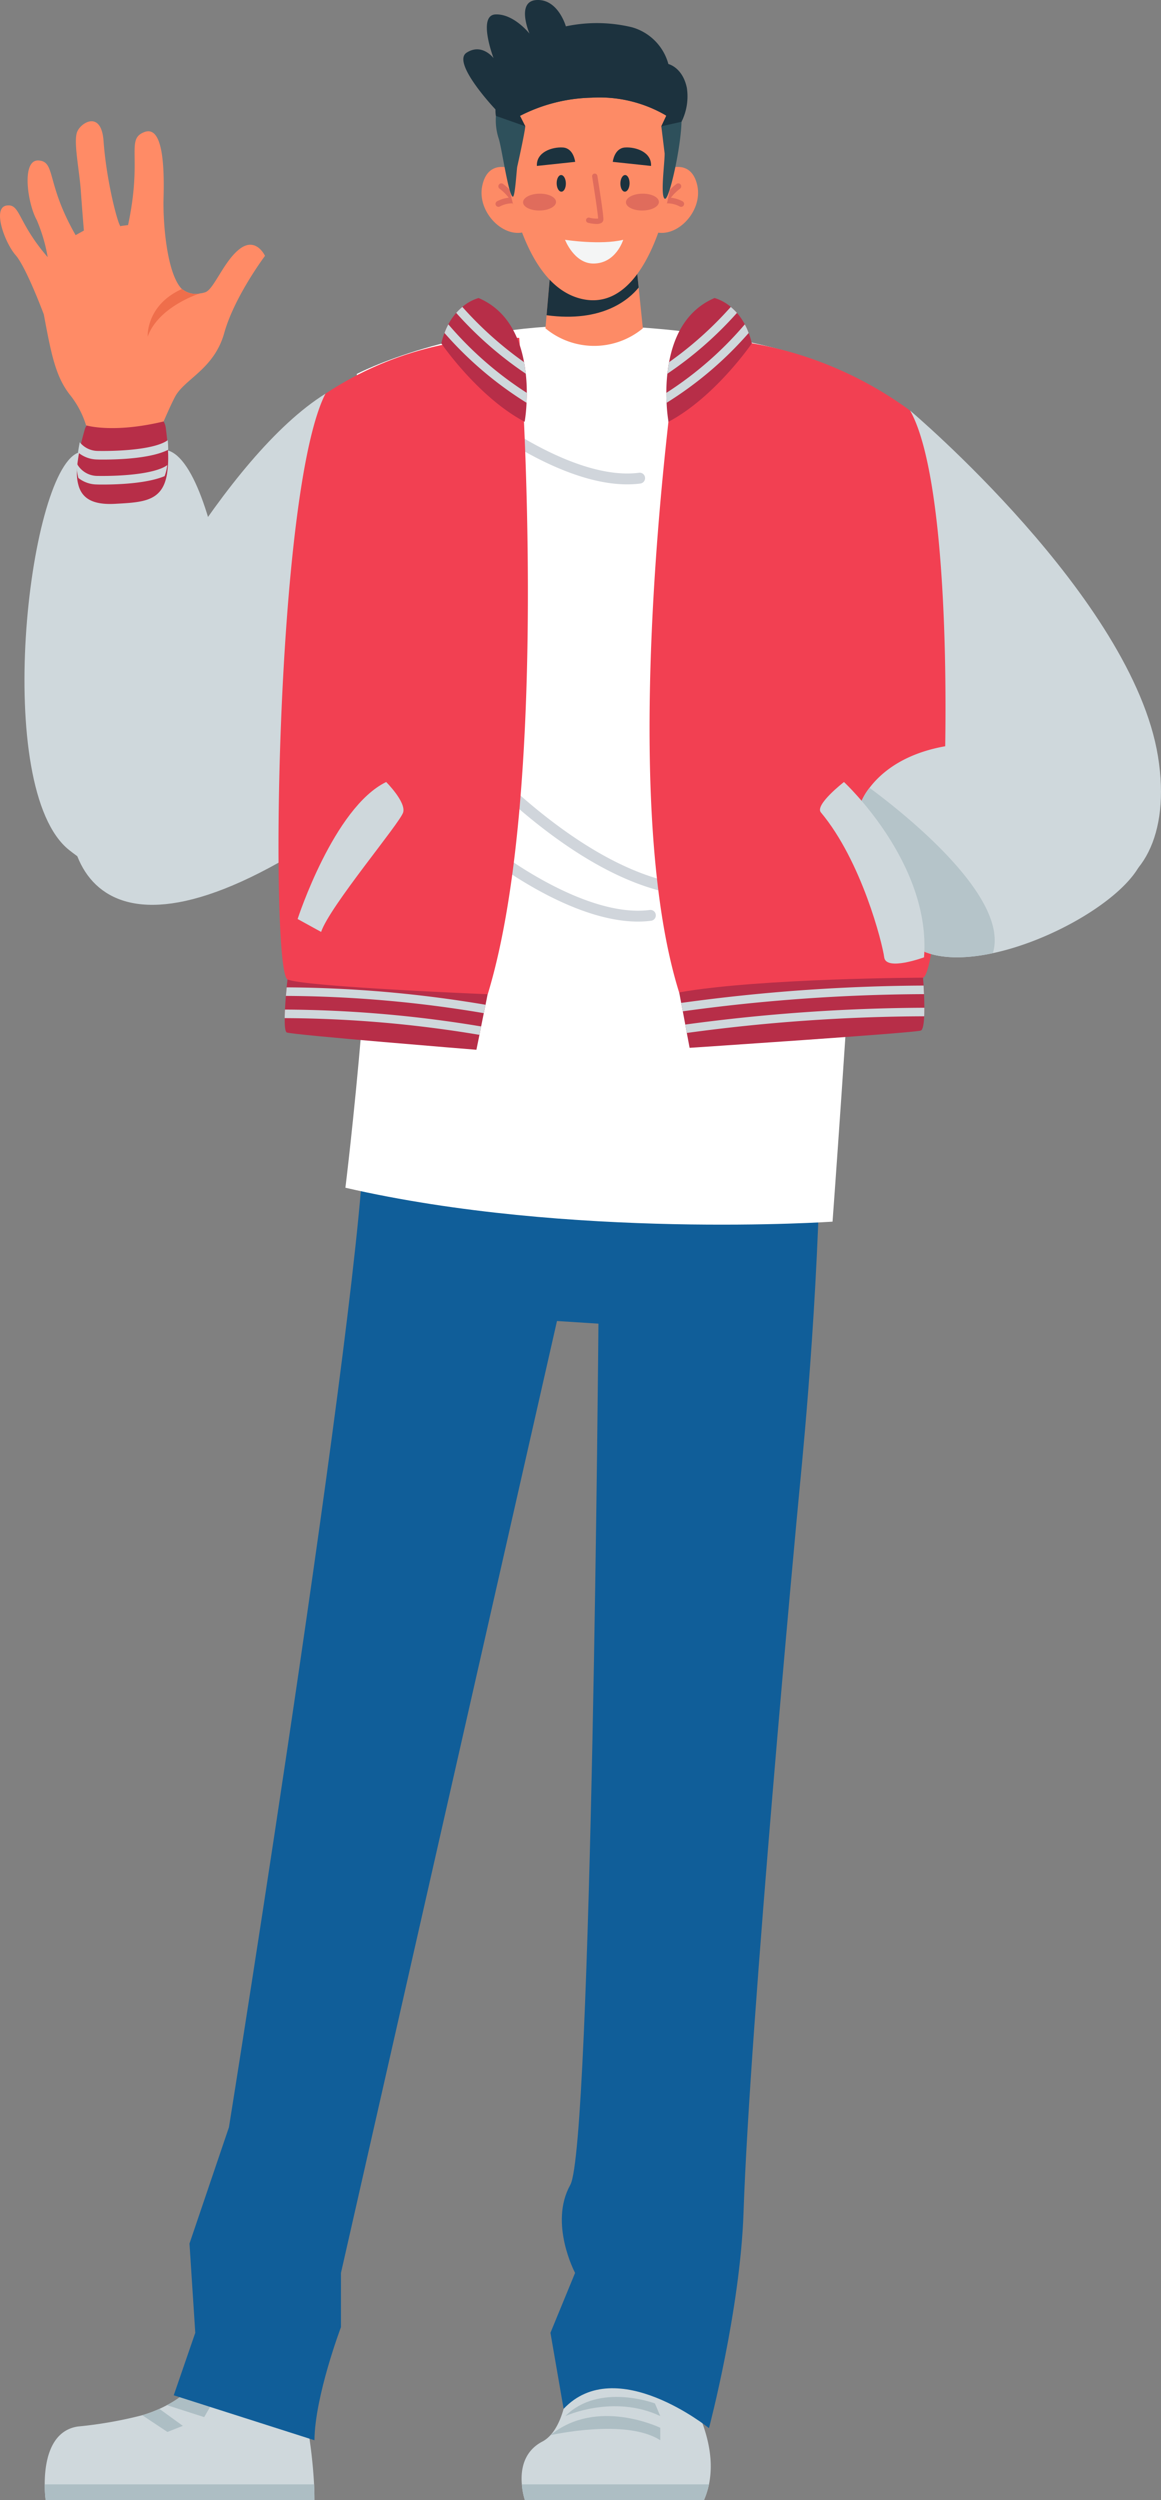<svg xmlns="http://www.w3.org/2000/svg" width="165.94" height="357.067" viewBox="0 0 165.94 357.067">
  <rect x="0" y="0" width="165.94" height="357.067" fill="#808080" stroke="none"/>
  <g id="Group_8014" data-name="Group 8014" transform="translate(-267.772 -89.046)">
    <g id="Group_7230" data-name="Group 7230" transform="translate(239.283 -48.938)">
      <path id="Path_15119" data-name="Path 15119" d="M73.836,183.137c-14.24,8.857-29.514,37.183-34.7,49.894s-1.21,34.983,31.048,15.3S73.836,183.137,73.836,183.137Z" transform="translate(1.163 11.077)" fill="#cfd8dc"/>
      <g id="Group_7209" data-name="Group 7209" transform="translate(34.878 469.894)">
        <path id="Path_15121" data-name="Path 15121" d="M34.354,431.721a17.315,17.315,0,0,0,.137,2.265H72.91c0-.76-.013-1.52-.054-2.265a70.577,70.577,0,0,0-3.608-18.769l-9.6-4.122c-.828,4.949-2.957,8.109-5.629,10.171a13.726,13.726,0,0,1-2.2,1.41c-.353.191-.706.366-1.071.529a18.535,18.535,0,0,1-2.455.909,60.029,60.029,0,0,1-9.222,1.614C34.978,424.1,34.354,428.832,34.354,431.721Z" transform="translate(-34.354 -408.829)" fill="#cfd8dc"/>
        <path id="Path_15122" data-name="Path 15122" d="M34.354,427.57a17.315,17.315,0,0,0,.137,2.265H72.91c0-.76-.013-1.52-.054-2.265Z" transform="translate(-34.354 -404.678)" fill="#adbec4"/>
        <path id="Path_15123" data-name="Path 15123" d="M48.655,418.566l5.329,1.709,1.125-1.953-4.258-1.165A13.726,13.726,0,0,1,48.655,418.566Z" transform="translate(-31.187 -406.985)" fill="#adbec4"/>
        <path id="Path_15124" data-name="Path 15124" d="M45.768,419.652l3.594,2.387,2.211-.867-3.349-2.428A18.531,18.531,0,0,1,45.768,419.652Z" transform="translate(-31.826 -406.633)" fill="#adbec4"/>
      </g>
      <g id="Group_7210" data-name="Group 7210" transform="translate(103.039 465.554)">
        <path id="Path_15125" data-name="Path 15125" d="M90.194,432.508a9.629,9.629,0,0,0,.435,2.265h25.59a11.578,11.578,0,0,0,.719-2.265c2.522-12.247-14.484-27.232-14.484-27.232l-5.4,7.2S97.68,424,93.11,426.405C90.371,427.842,90.018,430.555,90.194,432.508Z" transform="translate(-90.156 -405.276)" fill="#cfd8dc"/>
        <path id="Path_15126" data-name="Path 15126" d="M116.931,427.57H90.187a9.629,9.629,0,0,0,.435,2.265h25.59A11.578,11.578,0,0,0,116.931,427.57Z" transform="translate(-90.149 -400.338)" fill="#adbec4"/>
        <path id="Path_15127" data-name="Path 15127" d="M93.532,422.318s10.782-2.458,15.7.724v-1.78S100.16,416.855,93.532,422.318Z" transform="translate(-89.408 -402.107)" fill="#adbec4"/>
        <path id="Path_15128" data-name="Path 15128" d="M95.281,420.078s6.884-3.148,13.561,0l-.762-1.8S100.1,415.266,95.281,420.078Z" transform="translate(-89.021 -402.602)" fill="#adbec4"/>
      </g>
      <path id="Path_15129" data-name="Path 15129" d="M141.946,265.515c0,24.344-2.4,49.137-3.011,55.425s-7.127,76.546-8.043,103.724c-.469,13.921-4.938,30.773-4.938,30.773s-13.264-10.721-20.776-2.756l-1.882-10.863,3.52-8.553s-3.762-7.075-.683-12.572S110.155,297.7,110.155,297.7l-5.925-.38L73.355,433.265v7.743s-3.735,9.862-3.789,16.158l-20.113-6.424,3.078-8.924-.826-12.743,5.64-16.616S78.2,282.512,76.605,267.931Z" transform="translate(3.868 29.323)" fill="#105e99"/>
      <path id="Path_15130" data-name="Path 15130" d="M71.17,182.9s14.062-7.4,34.717-6.906,34.5,5.425,38.165,8.863-4.886,119.108-4.886,119.108-37.459,2.563-69.625-4.844c0,0,4.886-39.367,4.071-66.343S71.17,182.9,71.17,182.9Z" transform="translate(8.317 8.489)" fill="#fff"/>
      <g id="Group_7226" data-name="Group 7226" transform="translate(69.179 277.864)">
        <path id="Path_15158" data-name="Path 15158" d="M62.476,255.919c-.021.416-.04.832-.039,1.224-.011,1.079.059,1.936.294,2.046.738.343,27.108,2.474,27.108,2.474l.435-2.132.239-1.2.382-1.9.249-1.2.3-1.507c-9.421-2.045-28.606-2.106-28.606-2.106s-.053.453-.125,1.127c-.028.354-.067.771-.11,1.224C62.561,254.584,62.508,255.257,62.476,255.919Z" transform="translate(-62.436 -251.619)" fill="#b72e48"/>
        <g id="Group_7224" data-name="Group 7224" transform="translate(0.173 1.121)">
          <path id="Path_15159" data-name="Path 15159" d="M62.578,253.767a173.848,173.848,0,0,1,28.287,2.463l.249-1.2a176.263,176.263,0,0,0-28.426-2.486C62.66,252.9,62.621,253.314,62.578,253.767Z" transform="translate(-62.578 -252.537)" fill="#cfd8dc"/>
        </g>
        <g id="Group_7225" data-name="Group 7225" transform="translate(0.001 4.293)">
          <path id="Path_15160" data-name="Path 15160" d="M62.476,255.14c-.021.417-.04.832-.039,1.224a172,172,0,0,1,27.838,2.388l.239-1.2A175.233,175.233,0,0,0,62.476,255.14Z" transform="translate(-62.437 -255.133)" fill="#cfd8dc"/>
        </g>
      </g>
      <path id="Path_15161" data-name="Path 15161" d="M52.414,189.821c7.728,2,12.415,41.357,7.936,50.587S49.435,255.628,38.4,246.932s-5.943-53.687,1.182-56.74C42.926,188.759,52.414,189.821,52.414,189.821Z" transform="translate(0 12.474)" fill="#cfd8dc"/>
      <path id="Path_15162" data-name="Path 15162" d="M51.17,189.239a14.564,14.564,0,0,1-.134,2.186A6.776,6.776,0,0,1,50.657,193c-1.026,2.651-3.555,2.761-7.133,2.956-3.029.159-4.666-.708-5.191-2.7a6.188,6.188,0,0,1-.2-2.028,11.127,11.127,0,0,1,.147-1.612c.061-.464.147-.941.244-1.454.2-.892.44-1.857.745-2.907.611-2.1,6.791-2.5,6.791-2.5,1.869-.171,4.483.22,4.764,2.345.134,1.026.232,1.942.281,2.773C51.146,188.359,51.17,188.811,51.17,189.239Z" transform="translate(1.359 13.984)" fill="#b72e48"/>
      <g id="Group_7227" data-name="Group 7227" transform="translate(28.489 155.303)">
        <path id="Path_15163" data-name="Path 15163" d="M36.9,180.652c1.522,1.733,4.034,8.468,4.034,8.468,1.056,5.661,1.668,8.786,3.654,11.384a13.149,13.149,0,0,1,2.385,4.458s3.806,1.187,11.086-.553c0,0,.932-2.195,1.607-3.483,1.33-2.577,5.6-3.951,7.053-9.145,1.457-5.216,5.828-11.023,5.828-11.023s-1.246-2.7-3.526-1.056c-2.3,1.668-3.759,5.828-5,6.25a3.317,3.317,0,0,1-.761.169.162.162,0,0,0-.063.021,3.077,3.077,0,0,1-2.513-.654.4.4,0,0,1-.148-.127c-2.09-2.429-2.575-9.566-2.492-12.755.127-4.434-.042-10.559-2.745-9.524s-.234,3.506-2.324,13.282l-1.014.127c-.19.7-2.049-5.935-2.492-12.164-.316-4.287-3.125-2.7-3.738-1.352-.633,1.352.318,5.619.508,8.723.146,2.049.316,4.181.422,5.448l-1.183.654c-4.266-7.433-2.809-10.517-5.3-10.663-2.471-.148-1.584,6.123-.253,8.51a23.572,23.572,0,0,1,1.564,5.3c-4.373-5.048-3.886-7.688-5.893-7.371C33.522,173.914,35.38,178.921,36.9,180.652Z" transform="translate(-34.671 -161.537)" fill="#ff8b66"/>
        <path id="Path_15164" data-name="Path 15164" d="M45.77,180.929c1.478-4.076,6.758-5.935,7.412-6.146a3.077,3.077,0,0,1-2.513-.654C45.5,176.451,45.77,180.929,45.77,180.929Z" transform="translate(-24.661 -150.177)" fill="#ef6e4b"/>
      </g>
      <g id="Group_7228" data-name="Group 7228" transform="translate(39.643 200.854)">
        <path id="Path_15165" data-name="Path 15165" d="M51.142,188.3c-2.394,1.209-6.779,1.4-9.344,1.4-.281,0-.537,0-.77-.012a4.342,4.342,0,0,1-2.773-1.014c.061-.464.147-.941.244-1.454a3.327,3.327,0,0,0,2.553,1.246c3.726.061,8.379-.318,10.028-1.539C51.117,187.425,51.142,187.877,51.142,188.3Z" transform="translate(-38.255 -186.936)" fill="#cfd8dc"/>
      </g>
      <g id="Group_7229" data-name="Group 7229" transform="translate(39.486 204.214)">
        <path id="Path_15166" data-name="Path 15166" d="M51.036,189.881a6.776,6.776,0,0,1-.379,1.576c-2.467,1.026-6.474,1.2-8.88,1.2-.281,0-.537,0-.77-.012a4.3,4.3,0,0,1-2.675-.928,6.188,6.188,0,0,1-.2-2.028,3.338,3.338,0,0,0,2.895,1.735C44.745,191.482,49.387,191.1,51.036,189.881Z" transform="translate(-38.127 -189.686)" fill="#cfd8dc"/>
      </g>
    </g>
    <g id="Group_7752" data-name="Group 7752" transform="translate(-2.322 35.467)">
      <g id="Group_7523" data-name="Group 7523" transform="translate(336.318 53.579)">
        <path id="Path_15212" data-name="Path 15212" d="M340.916,69.212s-6.336-6.682-4.132-8.108,3.854.778,3.854.778-2.333-6.133.279-6.243,4.86,2.742,4.86,2.742-2.006-4.668,1.05-4.8,4.146,3.761,4.146,3.761a21.4,21.4,0,0,1,9.441.129,7.507,7.507,0,0,1,5.213,5.252s2.016.459,2.637,3.388a8.1,8.1,0,0,1-.761,4.854Z" transform="translate(-336.319 -53.579)" fill="#1c323e"/>
      </g>
      <g id="Group_7537" data-name="Group 7537" transform="translate(338.916 77.414)">
        <g id="Group_7536" data-name="Group 7536">
          <g id="Group_7535" data-name="Group 7535">
            <g id="Group_7534" data-name="Group 7534">
              <g id="Group_7533" data-name="Group 7533">
                <g id="Group_7532" data-name="Group 7532">
                  <g id="Group_7531" data-name="Group 7531">
                    <g id="Group_7530" data-name="Group 7530">
                      <g id="Group_7529" data-name="Group 7529">
                        <g id="Group_7528" data-name="Group 7528">
                          <g id="Group_7527" data-name="Group 7527">
                            <g id="Group_7526" data-name="Group 7526">
                              <g id="Group_7525" data-name="Group 7525">
                                <g id="Group_7524" data-name="Group 7524">
                                  <path id="Path_15213" data-name="Path 15213" d="M343.773,84.431s-3.215-1.306-4.012,2.482,3.189,7.774,6.379,6.479C346.14,93.392,345.393,86.037,343.773,84.431Z" transform="translate(-339.657 -84.213)" fill="#fd8b66"/>
                                </g>
                              </g>
                            </g>
                          </g>
                        </g>
                      </g>
                    </g>
                  </g>
                </g>
              </g>
            </g>
          </g>
        </g>
      </g>
      <g id="Group_7572" data-name="Group 7572" transform="translate(340.916 79.766)">
        <g id="Group_7554" data-name="Group 7554" transform="translate(0.406)">
          <g id="Group_7553" data-name="Group 7553">
            <g id="Group_7552" data-name="Group 7552">
              <g id="Group_7551" data-name="Group 7551">
                <g id="Group_7550" data-name="Group 7550">
                  <g id="Group_7549" data-name="Group 7549">
                    <g id="Group_7548" data-name="Group 7548">
                      <g id="Group_7547" data-name="Group 7547">
                        <g id="Group_7546" data-name="Group 7546">
                          <g id="Group_7545" data-name="Group 7545">
                            <g id="Group_7544" data-name="Group 7544">
                              <g id="Group_7543" data-name="Group 7543">
                                <g id="Group_7542" data-name="Group 7542">
                                  <g id="Group_7541" data-name="Group 7541">
                                    <g id="Group_7540" data-name="Group 7540">
                                      <g id="Group_7539" data-name="Group 7539">
                                        <g id="Group_7538" data-name="Group 7538">
                                          <path id="Path_15214" data-name="Path 15214" d="M345.994,92.64a.421.421,0,0,1-.4-.348,7.022,7.022,0,0,0-2.654-4.284.421.421,0,0,1,.469-.7,7.756,7.756,0,0,1,3.014,4.837.422.422,0,0,1-.342.489A.437.437,0,0,1,345.994,92.64Z" transform="translate(-342.75 -87.237)" fill="#e06c5c"/>
                                        </g>
                                      </g>
                                    </g>
                                  </g>
                                </g>
                              </g>
                            </g>
                          </g>
                        </g>
                      </g>
                    </g>
                  </g>
                </g>
              </g>
            </g>
          </g>
        </g>
        <g id="Group_7571" data-name="Group 7571" transform="translate(0 1.991)">
          <g id="Group_7570" data-name="Group 7570">
            <g id="Group_7569" data-name="Group 7569">
              <g id="Group_7568" data-name="Group 7568">
                <g id="Group_7567" data-name="Group 7567">
                  <g id="Group_7566" data-name="Group 7566">
                    <g id="Group_7565" data-name="Group 7565">
                      <g id="Group_7564" data-name="Group 7564">
                        <g id="Group_7563" data-name="Group 7563">
                          <g id="Group_7562" data-name="Group 7562">
                            <g id="Group_7561" data-name="Group 7561">
                              <g id="Group_7560" data-name="Group 7560">
                                <g id="Group_7559" data-name="Group 7559">
                                  <g id="Group_7558" data-name="Group 7558">
                                    <g id="Group_7557" data-name="Group 7557">
                                      <g id="Group_7556" data-name="Group 7556">
                                        <g id="Group_7555" data-name="Group 7555">
                                          <path id="Path_15215" data-name="Path 15215" d="M342.64,91.158a.421.421,0,0,1-.186-.794,4.7,4.7,0,0,1,2.529-.531.421.421,0,0,1-.153.829,3.8,3.8,0,0,0-1.986.449A.427.427,0,0,1,342.64,91.158Z" transform="translate(-342.228 -89.796)" fill="#e06c5c"/>
                                        </g>
                                      </g>
                                    </g>
                                  </g>
                                </g>
                              </g>
                            </g>
                          </g>
                        </g>
                      </g>
                    </g>
                  </g>
                </g>
              </g>
            </g>
          </g>
        </g>
      </g>
      <g id="Group_7586" data-name="Group 7586" transform="translate(363.388 77.414)">
        <g id="Group_7585" data-name="Group 7585">
          <g id="Group_7584" data-name="Group 7584">
            <g id="Group_7583" data-name="Group 7583">
              <g id="Group_7582" data-name="Group 7582">
                <g id="Group_7581" data-name="Group 7581">
                  <g id="Group_7580" data-name="Group 7580">
                    <g id="Group_7579" data-name="Group 7579">
                      <g id="Group_7578" data-name="Group 7578">
                        <g id="Group_7577" data-name="Group 7577">
                          <g id="Group_7576" data-name="Group 7576">
                            <g id="Group_7575" data-name="Group 7575">
                              <g id="Group_7574" data-name="Group 7574">
                                <g id="Group_7573" data-name="Group 7573">
                                  <path id="Path_15216" data-name="Path 15216" d="M373.477,84.431s3.215-1.306,4.012,2.482-3.19,7.774-6.379,6.479C371.11,93.392,371.856,86.037,373.477,84.431Z" transform="translate(-371.11 -84.213)" fill="#fd8b66"/>
                                </g>
                              </g>
                            </g>
                          </g>
                        </g>
                      </g>
                    </g>
                  </g>
                </g>
              </g>
            </g>
          </g>
        </g>
      </g>
      <g id="Group_7621" data-name="Group 7621" transform="translate(363.788 79.766)">
        <g id="Group_7603" data-name="Group 7603">
          <g id="Group_7602" data-name="Group 7602">
            <g id="Group_7601" data-name="Group 7601">
              <g id="Group_7600" data-name="Group 7600">
                <g id="Group_7599" data-name="Group 7599">
                  <g id="Group_7598" data-name="Group 7598">
                    <g id="Group_7597" data-name="Group 7597">
                      <g id="Group_7596" data-name="Group 7596">
                        <g id="Group_7595" data-name="Group 7595">
                          <g id="Group_7594" data-name="Group 7594">
                            <g id="Group_7593" data-name="Group 7593">
                              <g id="Group_7592" data-name="Group 7592">
                                <g id="Group_7591" data-name="Group 7591">
                                  <g id="Group_7590" data-name="Group 7590">
                                    <g id="Group_7589" data-name="Group 7589">
                                      <g id="Group_7588" data-name="Group 7588">
                                        <g id="Group_7587" data-name="Group 7587">
                                          <path id="Path_15217" data-name="Path 15217" d="M372.056,92.64a.422.422,0,0,0,.4-.348,7.018,7.018,0,0,1,2.654-4.284.421.421,0,0,0-.469-.7,7.752,7.752,0,0,0-3.014,4.837.422.422,0,0,0,.341.489A.441.441,0,0,0,372.056,92.64Z" transform="translate(-371.624 -87.237)" fill="#e06c5c"/>
                                        </g>
                                      </g>
                                    </g>
                                  </g>
                                </g>
                              </g>
                            </g>
                          </g>
                        </g>
                      </g>
                    </g>
                  </g>
                </g>
              </g>
            </g>
          </g>
        </g>
        <g id="Group_7620" data-name="Group 7620" transform="translate(0.982 1.991)">
          <g id="Group_7619" data-name="Group 7619">
            <g id="Group_7618" data-name="Group 7618">
              <g id="Group_7617" data-name="Group 7617">
                <g id="Group_7616" data-name="Group 7616">
                  <g id="Group_7615" data-name="Group 7615">
                    <g id="Group_7614" data-name="Group 7614">
                      <g id="Group_7613" data-name="Group 7613">
                        <g id="Group_7612" data-name="Group 7612">
                          <g id="Group_7611" data-name="Group 7611">
                            <g id="Group_7610" data-name="Group 7610">
                              <g id="Group_7609" data-name="Group 7609">
                                <g id="Group_7608" data-name="Group 7608">
                                  <g id="Group_7607" data-name="Group 7607">
                                    <g id="Group_7606" data-name="Group 7606">
                                      <g id="Group_7605" data-name="Group 7605">
                                        <g id="Group_7604" data-name="Group 7604">
                                          <path id="Path_15218" data-name="Path 15218" d="M375.574,91.158a.421.421,0,0,0,.187-.794,4.7,4.7,0,0,0-2.53-.531.421.421,0,1,0,.153.829,3.8,3.8,0,0,1,1.986.449A.426.426,0,0,0,375.574,91.158Z" transform="translate(-372.886 -89.796)" fill="#e06c5c"/>
                                        </g>
                                      </g>
                                    </g>
                                  </g>
                                </g>
                              </g>
                            </g>
                          </g>
                        </g>
                      </g>
                    </g>
                  </g>
                </g>
              </g>
            </g>
          </g>
        </g>
      </g>
      <g id="Group_7638" data-name="Group 7638" transform="translate(348.052 89.212)">
        <g id="Group_7635" data-name="Group 7635" transform="translate(0 0)">
          <g id="Group_7634" data-name="Group 7634">
            <g id="Group_7633" data-name="Group 7633">
              <g id="Group_7632" data-name="Group 7632">
                <g id="Group_7631" data-name="Group 7631">
                  <g id="Group_7630" data-name="Group 7630">
                    <g id="Group_7629" data-name="Group 7629">
                      <g id="Group_7628" data-name="Group 7628">
                        <g id="Group_7627" data-name="Group 7627">
                          <g id="Group_7626" data-name="Group 7626">
                            <g id="Group_7625" data-name="Group 7625">
                              <g id="Group_7624" data-name="Group 7624">
                                <g id="Group_7623" data-name="Group 7623">
                                  <g id="Group_7622" data-name="Group 7622">
                                    <path id="Path_15219" data-name="Path 15219" d="M365.323,110.635a10.918,10.918,0,0,1-13.924,0l.164-1.872.816-9.386h11.784l.56,5.434Z" transform="translate(-351.399 -99.377)" fill="#fd8b66"/>
                                  </g>
                                </g>
                              </g>
                            </g>
                          </g>
                        </g>
                      </g>
                    </g>
                  </g>
                </g>
              </g>
            </g>
          </g>
        </g>
        <g id="Group_7637" data-name="Group 7637" transform="translate(0.164 0)">
          <g id="Group_7636" data-name="Group 7636">
            <path id="Path_15220" data-name="Path 15220" d="M364.771,104.811c-1.345,1.66-5.138,5.044-13.161,3.952l.816-9.386h11.784Z" transform="translate(-351.61 -99.377)" fill="#1c323e"/>
          </g>
        </g>
      </g>
      <g id="Group_7652" data-name="Group 7652" transform="translate(341.842 66.88)">
        <g id="Group_7651" data-name="Group 7651" transform="translate(0 0)">
          <g id="Group_7650" data-name="Group 7650">
            <g id="Group_7649" data-name="Group 7649">
              <g id="Group_7648" data-name="Group 7648">
                <g id="Group_7647" data-name="Group 7647">
                  <g id="Group_7646" data-name="Group 7646">
                    <g id="Group_7645" data-name="Group 7645">
                      <g id="Group_7644" data-name="Group 7644">
                        <g id="Group_7643" data-name="Group 7643">
                          <g id="Group_7642" data-name="Group 7642">
                            <g id="Group_7641" data-name="Group 7641">
                              <g id="Group_7640" data-name="Group 7640">
                                <g id="Group_7639" data-name="Group 7639">
                                  <path id="Path_15221" data-name="Path 15221" d="M367.819,82.158c-.141.969-.322,1.991-.546,3.037-.281,1.319-.629,2.673-1.046,4-1.982,6.289-5.554,12.05-11.188,10.917-4.7-.945-7.544-5.808-9.256-10.95-.442-1.326-.811-2.671-1.115-3.97-.194-.836-.362-1.653-.51-2.435-.358-1.905-.58-3.6-.716-4.864a4.067,4.067,0,0,1,1.69-3.765c9.438-6.678,22.065-2.285,22.926,1.52A22.252,22.252,0,0,1,367.819,82.158Z" transform="translate(-343.417 -70.675)" fill="#fd8b66"/>
                                </g>
                              </g>
                            </g>
                          </g>
                        </g>
                      </g>
                    </g>
                  </g>
                </g>
              </g>
            </g>
          </g>
        </g>
      </g>
      <g id="Group_7653" data-name="Group 7653" transform="translate(357.676 74.629)">
        <path id="Path_15222" data-name="Path 15222" d="M363.769,82.7s.21-1.949,1.746-2.052,3.827.65,3.725,2.634Z" transform="translate(-363.769 -80.634)" fill="#1c323e"/>
      </g>
      <g id="Group_7654" data-name="Group 7654" transform="translate(346.826 74.629)">
        <path id="Path_15223" data-name="Path 15223" d="M355.3,82.7s-.21-1.949-1.747-2.052-3.826.65-3.724,2.634Z" transform="translate(-349.824 -80.634)" fill="#1c323e"/>
      </g>
      <g id="Group_7668" data-name="Group 7668" transform="translate(340.958 59.791)">
        <g id="Group_7667" data-name="Group 7667">
          <g id="Group_7666" data-name="Group 7666">
            <g id="Group_7665" data-name="Group 7665">
              <g id="Group_7664" data-name="Group 7664">
                <g id="Group_7663" data-name="Group 7663">
                  <g id="Group_7662" data-name="Group 7662">
                    <g id="Group_7661" data-name="Group 7661">
                      <g id="Group_7660" data-name="Group 7660">
                        <g id="Group_7659" data-name="Group 7659">
                          <g id="Group_7658" data-name="Group 7658">
                            <g id="Group_7657" data-name="Group 7657">
                              <g id="Group_7656" data-name="Group 7656">
                                <g id="Group_7655" data-name="Group 7655">
                                  <path id="Path_15224" data-name="Path 15224" d="M368.826,72.739c-.1,3.824-1.786,11.295-2.386,11-.675-.33-.019-5.043-.028-6.468l-.473-3.881.717-1.523A18.892,18.892,0,0,0,355.982,69.3a23.5,23.5,0,0,0-10.241,2.6l.755,1.485c-.114,1.183-1.156,5.8-1.156,5.8-.093.532-.307,4.363-.631,4.259-.63-.2-1.6-7.159-2.037-8.377a8.485,8.485,0,0,1-.373-3.162c.163-2.7,1.566-6.442,7.218-8.988,6.872-3.1,18.128-1.148,19.271,8.608A8.819,8.819,0,0,1,368.826,72.739Z" transform="translate(-342.281 -61.563)" fill="#2e505b"/>
                                </g>
                              </g>
                            </g>
                          </g>
                        </g>
                      </g>
                    </g>
                  </g>
                </g>
              </g>
            </g>
          </g>
        </g>
      </g>
      <g id="Group_7669" data-name="Group 7669" transform="translate(340.913 59.012)">
        <path id="Path_15225" data-name="Path 15225" d="M368.813,72.517l-2.887.65.717-1.523a18.892,18.892,0,0,0-10.675-2.567,23.5,23.5,0,0,0-10.241,2.6l.755,1.485-4.2-1.484c-.409-2.486,1.162-7.229,6.813-9.774,6.872-3.1,18.842-1.212,19.676,9.394A11.368,11.368,0,0,1,368.813,72.517Z" transform="translate(-342.224 -60.562)" fill="#1c323e"/>
      </g>
      <g id="Group_7683" data-name="Group 7683" transform="translate(344.852 81.235)">
        <g id="Group_7682" data-name="Group 7682">
          <g id="Group_7681" data-name="Group 7681">
            <g id="Group_7680" data-name="Group 7680">
              <g id="Group_7679" data-name="Group 7679">
                <g id="Group_7678" data-name="Group 7678">
                  <g id="Group_7677" data-name="Group 7677">
                    <g id="Group_7676" data-name="Group 7676">
                      <g id="Group_7675" data-name="Group 7675">
                        <g id="Group_7674" data-name="Group 7674">
                          <g id="Group_7673" data-name="Group 7673">
                            <g id="Group_7672" data-name="Group 7672">
                              <g id="Group_7671" data-name="Group 7671">
                                <g id="Group_7670" data-name="Group 7670">
                                  <path id="Path_15226" data-name="Path 15226" d="M352,90.3c.009.664-1.039,1.217-2.34,1.234s-2.363-.508-2.372-1.172,1.039-1.218,2.34-1.235S351.989,89.633,352,90.3Z" transform="translate(-347.286 -89.124)" fill="#e06c5c"/>
                                </g>
                              </g>
                            </g>
                          </g>
                        </g>
                      </g>
                    </g>
                  </g>
                </g>
              </g>
            </g>
          </g>
        </g>
      </g>
      <g id="Group_7697" data-name="Group 7697" transform="translate(359.558 81.235)">
        <g id="Group_7696" data-name="Group 7696">
          <g id="Group_7695" data-name="Group 7695">
            <g id="Group_7694" data-name="Group 7694">
              <g id="Group_7693" data-name="Group 7693">
                <g id="Group_7692" data-name="Group 7692">
                  <g id="Group_7691" data-name="Group 7691">
                    <g id="Group_7690" data-name="Group 7690">
                      <g id="Group_7689" data-name="Group 7689">
                        <g id="Group_7688" data-name="Group 7688">
                          <g id="Group_7687" data-name="Group 7687">
                            <g id="Group_7686" data-name="Group 7686">
                              <g id="Group_7685" data-name="Group 7685">
                                <g id="Group_7684" data-name="Group 7684">
                                  <path id="Path_15227" data-name="Path 15227" d="M370.9,90.3c.009.664-1.039,1.217-2.34,1.234s-2.363-.508-2.371-1.172,1.039-1.218,2.34-1.235S370.89,89.633,370.9,90.3Z" transform="translate(-366.187 -89.124)" fill="#e06c5c"/>
                                </g>
                              </g>
                            </g>
                          </g>
                        </g>
                      </g>
                    </g>
                  </g>
                </g>
              </g>
            </g>
          </g>
        </g>
      </g>
      <g id="Group_7704" data-name="Group 7704" transform="translate(350.856 87.825)">
        <g id="Group_7703" data-name="Group 7703" transform="translate(0 0)">
          <g id="Group_7702" data-name="Group 7702">
            <g id="Group_7701" data-name="Group 7701">
              <g id="Group_7700" data-name="Group 7700">
                <g id="Group_7699" data-name="Group 7699">
                  <g id="Group_7698" data-name="Group 7698">
                    <path id="Path_15228" data-name="Path 15228" d="M355,97.594s5.064.79,8.317,0c0,0-1.022,3.392-4.266,3.392C356.3,100.986,355,97.594,355,97.594Z" transform="translate(-355.003 -97.594)" fill="#f4f5f5"/>
                  </g>
                </g>
              </g>
            </g>
          </g>
        </g>
      </g>
      <g id="Group_7719" data-name="Group 7719" transform="translate(349.658 78.577)">
        <g id="Group_7718" data-name="Group 7718" transform="translate(0 0)">
          <g id="Group_7717" data-name="Group 7717">
            <g id="Group_7716" data-name="Group 7716">
              <g id="Group_7715" data-name="Group 7715">
                <g id="Group_7714" data-name="Group 7714">
                  <g id="Group_7713" data-name="Group 7713">
                    <g id="Group_7712" data-name="Group 7712">
                      <g id="Group_7711" data-name="Group 7711">
                        <g id="Group_7710" data-name="Group 7710">
                          <g id="Group_7709" data-name="Group 7709">
                            <g id="Group_7708" data-name="Group 7708">
                              <g id="Group_7707" data-name="Group 7707">
                                <g id="Group_7706" data-name="Group 7706">
                                  <g id="Group_7705" data-name="Group 7705">
                                    <path id="Path_15229" data-name="Path 15229" d="M354.778,86.886c.012.657-.273,1.2-.637,1.2s-.666-.521-.678-1.178.273-1.2.636-1.2S354.766,86.229,354.778,86.886Z" transform="translate(-353.464 -85.708)" fill="#1c323e"/>
                                  </g>
                                </g>
                              </g>
                            </g>
                          </g>
                        </g>
                      </g>
                    </g>
                  </g>
                </g>
              </g>
            </g>
          </g>
        </g>
      </g>
      <g id="Group_7734" data-name="Group 7734" transform="translate(358.765 78.577)">
        <g id="Group_7733" data-name="Group 7733" transform="translate(0 0)">
          <g id="Group_7732" data-name="Group 7732">
            <g id="Group_7731" data-name="Group 7731">
              <g id="Group_7730" data-name="Group 7730">
                <g id="Group_7729" data-name="Group 7729">
                  <g id="Group_7728" data-name="Group 7728">
                    <g id="Group_7727" data-name="Group 7727">
                      <g id="Group_7726" data-name="Group 7726">
                        <g id="Group_7725" data-name="Group 7725">
                          <g id="Group_7724" data-name="Group 7724">
                            <g id="Group_7723" data-name="Group 7723">
                              <g id="Group_7722" data-name="Group 7722">
                                <g id="Group_7721" data-name="Group 7721">
                                  <g id="Group_7720" data-name="Group 7720">
                                    <path id="Path_15230" data-name="Path 15230" d="M365.169,86.886c-.012.657.273,1.2.636,1.2s.667-.521.678-1.178-.273-1.2-.636-1.2S365.181,86.229,365.169,86.886Z" transform="translate(-365.169 -85.708)" fill="#1c323e"/>
                                  </g>
                                </g>
                              </g>
                            </g>
                          </g>
                        </g>
                      </g>
                    </g>
                  </g>
                </g>
              </g>
            </g>
          </g>
        </g>
      </g>
      <g id="Group_7748" data-name="Group 7748" transform="translate(353.858 78.368)">
        <g id="Group_7747" data-name="Group 7747" transform="translate(0 0)">
          <g id="Group_7746" data-name="Group 7746">
            <g id="Group_7745" data-name="Group 7745">
              <g id="Group_7744" data-name="Group 7744">
                <g id="Group_7743" data-name="Group 7743">
                  <g id="Group_7742" data-name="Group 7742">
                    <g id="Group_7741" data-name="Group 7741">
                      <g id="Group_7740" data-name="Group 7740">
                        <g id="Group_7739" data-name="Group 7739">
                          <g id="Group_7738" data-name="Group 7738">
                            <g id="Group_7737" data-name="Group 7737">
                              <g id="Group_7736" data-name="Group 7736">
                                <g id="Group_7735" data-name="Group 7735">
                                  <path id="Path_15231" data-name="Path 15231" d="M360.339,92.636a5.415,5.415,0,0,1-1.189-.165.378.378,0,0,1,.179-.735,3.913,3.913,0,0,0,1.257.13c-.026-.622-.447-3.462-.856-5.986a.378.378,0,1,1,.747-.121c.218,1.345.924,5.775.86,6.294a.592.592,0,0,1-.258.417A1.34,1.34,0,0,1,360.339,92.636Z" transform="translate(-358.861 -85.439)" fill="#e06c5c"/>
                                </g>
                              </g>
                            </g>
                          </g>
                        </g>
                      </g>
                    </g>
                  </g>
                </g>
              </g>
            </g>
          </g>
        </g>
      </g>
    </g>
    <g id="Group_7753" data-name="Group 7753" transform="translate(81 -82)">
      <g id="Group_7379" data-name="Group 7379" transform="translate(-92.108 83.421)">
        <g id="Group_7378" data-name="Group 7378">
          <g id="Group_7377" data-name="Group 7377">
            <g id="Group_7376" data-name="Group 7376">
              <g id="Group_7375" data-name="Group 7375">
                <g id="Group_7374" data-name="Group 7374">
                  <g id="Group_7373" data-name="Group 7373">
                    <g id="Group_7372" data-name="Group 7372">
                      <g id="Group_7371" data-name="Group 7371">
                        <g id="Group_7370" data-name="Group 7370">
                          <g id="Group_7369" data-name="Group 7369">
                            <g id="Group_7368" data-name="Group 7368">
                              <g id="Group_7367" data-name="Group 7367">
                                <g id="Group_7366" data-name="Group 7366">
                                  <g id="Group_7365" data-name="Group 7365">
                                    <path id="Path_15192" data-name="Path 15192" d="M380.63,215.667l-.055,0c-7.579.373-16.23-3.335-25.713-11.021a94.722,94.722,0,0,1-11.944-11.614.777.777,0,1,1,1.2-.991c.19.23,19.179,22.922,36.384,22.074a.777.777,0,0,1,.131,1.547Z" fill="#d0d5db"/>
                                  </g>
                                </g>
                              </g>
                            </g>
                          </g>
                        </g>
                      </g>
                    </g>
                  </g>
                </g>
              </g>
            </g>
          </g>
        </g>
      </g>
      <g id="Group_7394" data-name="Group 7394" transform="translate(-92.108 83.421)">
        <g id="Group_7393" data-name="Group 7393">
          <g id="Group_7392" data-name="Group 7392">
            <g id="Group_7391" data-name="Group 7391">
              <g id="Group_7390" data-name="Group 7390">
                <g id="Group_7389" data-name="Group 7389">
                  <g id="Group_7388" data-name="Group 7388">
                    <g id="Group_7387" data-name="Group 7387">
                      <g id="Group_7386" data-name="Group 7386">
                        <g id="Group_7385" data-name="Group 7385">
                          <g id="Group_7384" data-name="Group 7384">
                            <g id="Group_7383" data-name="Group 7383">
                              <g id="Group_7382" data-name="Group 7382">
                                <g id="Group_7381" data-name="Group 7381">
                                  <g id="Group_7380" data-name="Group 7380">
                                    <path id="Path_15193" data-name="Path 15193" d="M371.719,219.15c-9.9,1.117-22.25-8.419-22.774-8.829a.776.776,0,1,1,.955-1.224c.124.1,12.374,9.555,21.645,8.509l.194-.023a.765.765,0,0,1,.87.671.778.778,0,0,1-.671.87Z" fill="#d0d5db"/>
                                  </g>
                                </g>
                              </g>
                            </g>
                          </g>
                        </g>
                      </g>
                    </g>
                  </g>
                </g>
              </g>
            </g>
          </g>
        </g>
      </g>
      <g id="Group_7409" data-name="Group 7409" transform="translate(-92.108 103.421)">
        <g id="Group_7408" data-name="Group 7408">
          <g id="Group_7407" data-name="Group 7407">
            <g id="Group_7406" data-name="Group 7406">
              <g id="Group_7405" data-name="Group 7405">
                <g id="Group_7404" data-name="Group 7404">
                  <g id="Group_7403" data-name="Group 7403">
                    <g id="Group_7402" data-name="Group 7402">
                      <g id="Group_7401" data-name="Group 7401">
                        <g id="Group_7400" data-name="Group 7400">
                          <g id="Group_7399" data-name="Group 7399">
                            <g id="Group_7398" data-name="Group 7398">
                              <g id="Group_7397" data-name="Group 7397">
                                <g id="Group_7396" data-name="Group 7396">
                                  <g id="Group_7395" data-name="Group 7395">
                                    <path id="Path_15194" data-name="Path 15194" d="M370.183,136.709c-9.9,1.117-22.25-8.419-22.775-8.829a.777.777,0,1,1,.956-1.224c.124.1,12.374,9.555,21.645,8.51l.194-.024a.765.765,0,0,1,.87.671.778.778,0,0,1-.671.87Z" fill="#d0d5db"/>
                                  </g>
                                </g>
                              </g>
                            </g>
                          </g>
                        </g>
                      </g>
                    </g>
                  </g>
                </g>
              </g>
            </g>
          </g>
        </g>
      </g>
    </g>
    <path id="Path_15232" data-name="Path 15232" d="M136.68,185.115S168.438,211.892,172.1,234.5s-17.007,29.082-33.392,1.112S136.68,185.115,136.68,185.115Z" transform="translate(261.182 -37.423)" fill="#cfd8dc"/>
    <path id="Path_15233" data-name="Path 15233" d="M109.356,176.61s-9.509,63.043,0,93.48c0,0,31.8-1.052,34.855-2.1s6.107-66.867-1.832-80.987A53.69,53.69,0,0,0,109.356,176.61Z" transform="translate(255.482 -39.309)" fill="#f24052"/>
    <path id="Path_15234" data-name="Path 15234" d="M169.516,241.808c-2.907,4.849-12.41,10.395-20.777,12.178-3.713.794-7.195.855-9.784-.208,0,0-1.368-13.559-9.186-21.022a8.684,8.684,0,0,1,1.344-2.382c2.248-2.968,7.854-7.5,20.826-6.144C170.823,226.21,173.706,234.821,169.516,241.808Z" transform="translate(260.939 -28.814)" fill="#cfd8dc"/>
    <g id="Group_7754" data-name="Group 7754" transform="translate(363.012 131.607)">
      <path id="Path_15147" data-name="Path 15147" d="M119.31,178.432s-5.24,7.659-11.909,11.189a22.324,22.324,0,0,1-.269-2.712c-.024-.428-.037-.9-.037-1.417a24.229,24.229,0,0,1,.147-2.736c.061-.537.134-1.087.244-1.649.672-3.628,2.406-7.414,6.5-9.161a6.386,6.386,0,0,1,2.321,1.27,8.182,8.182,0,0,1,.879.855,8.715,8.715,0,0,1,1.124,1.637,8.177,8.177,0,0,1,.55,1.234A9.716,9.716,0,0,1,119.31,178.432Z" transform="translate(-107.095 -171.946)" fill="#b72e48"/>
      <g id="Group_7215" data-name="Group 7215" transform="translate(0 3.762)">
        <path id="Path_15148" data-name="Path 15148" d="M118.858,176.26a52.056,52.056,0,0,1-11.726,9.967c-.024-.428-.037-.9-.037-1.417a50.6,50.6,0,0,0,11.213-9.784A8.177,8.177,0,0,1,118.858,176.26Z" transform="translate(-107.095 -175.026)" fill="#cfd8dc"/>
      </g>
      <g id="Group_7216" data-name="Group 7216" transform="translate(0.147 1.27)">
        <path id="Path_15149" data-name="Path 15149" d="M117.158,173.841a52.7,52.7,0,0,1-9.943,8.685c.061-.537.134-1.087.244-1.649a51.634,51.634,0,0,0,8.819-7.891A8.182,8.182,0,0,1,117.158,173.841Z" transform="translate(-107.215 -172.986)" fill="#cfd8dc"/>
      </g>
    </g>
    <g id="Group_7755" data-name="Group 7755" transform="translate(364.845 228.678)">
      <path id="Path_15150" data-name="Path 15150" d="M143.639,255.7c0,.415,0,.831-.024,1.222-.049,1.075-.183,1.93-.476,2.04-.916.342-33.053,2.467-33.053,2.467l-.4-2.125-.22-1.2-.354-1.893-.232-1.2-.281-1.5c11.555-2.04,34.849-2.1,34.849-2.1s.037.452.086,1.124c.012.354.037.77.061,1.221C143.615,254.372,143.639,255.044,143.639,255.7Z" transform="translate(-108.595 -251.416)" fill="#b72e48"/>
      <g id="Group_7218" data-name="Group 7218" transform="translate(0.281 1.117)">
        <path id="Path_15151" data-name="Path 15151" d="M143.54,253.559a259.206,259.206,0,0,0-34.483,2.455l-.232-1.2a262.748,262.748,0,0,1,34.654-2.48C143.491,252.691,143.515,253.107,143.54,253.559Z" transform="translate(-108.825 -252.331)" fill="#cfd8dc"/>
      </g>
      <g id="Group_7219" data-name="Group 7219" transform="translate(0.867 4.281)">
        <path id="Path_15152" data-name="Path 15152" d="M143.482,254.927c0,.415,0,.831-.024,1.221a256.17,256.17,0,0,0-33.933,2.382l-.22-1.2A261.2,261.2,0,0,1,143.482,254.927Z" transform="translate(-109.305 -254.92)" fill="#cfd8dc"/>
      </g>
    </g>
    <path id="Path_15235" data-name="Path 15235" d="M148.739,252.827c-3.713.794-7.195.855-9.784-.208,0,0-1.368-13.559-9.186-21.022a8.684,8.684,0,0,1,1.344-2.382C135.571,232.5,151.23,244.717,148.739,252.827Z" transform="translate(260.939 -27.655)" fill="#b5c4c9"/>
    <path id="Path_15236" data-name="Path 15236" d="M128.5,228.534S141,240.108,139.941,253.572c0,0-5.433,2.007-5.691,0s-3.221-13.734-9.052-20.7C124.293,231.79,128.5,228.534,128.5,228.534Z" transform="translate(259.899 -27.806)" fill="#cfd8dc"/>
    <path id="Path_15237" data-name="Path 15237" d="M96.12,176.61s4.8,63.214-4.5,93.734c0,0-26.146-1.054-28.611-2.108s-1.81-69.493,5.411-83.651A48.051,48.051,0,0,1,96.12,176.61Z" transform="translate(245.865 -39.309)" fill="#f24052"/>
    <g id="Group_7756" data-name="Group 7756" transform="translate(330.852 131.607)">
      <path id="Path_15155" data-name="Path 15155" d="M80.766,178.432s5.24,7.659,11.909,11.189a22.325,22.325,0,0,0,.269-2.712c.024-.428.037-.9.037-1.417a24.23,24.23,0,0,0-.147-2.736c-.061-.537-.134-1.087-.244-1.649-.672-3.628-2.406-7.414-6.5-9.161a6.386,6.386,0,0,0-2.321,1.27,8.181,8.181,0,0,0-.879.855,8.714,8.714,0,0,0-1.124,1.637,8.176,8.176,0,0,0-.55,1.234A9.715,9.715,0,0,0,80.766,178.432Z" transform="translate(-80.766 -171.946)" fill="#b72e48"/>
      <g id="Group_7221" data-name="Group 7221" transform="translate(0.452 3.762)">
        <path id="Path_15156" data-name="Path 15156" d="M81.136,176.26a52.056,52.056,0,0,0,11.726,9.967c.024-.428.037-.9.037-1.417a50.6,50.6,0,0,1-11.213-9.784A8.174,8.174,0,0,0,81.136,176.26Z" transform="translate(-81.136 -175.026)" fill="#cfd8dc"/>
      </g>
      <g id="Group_7222" data-name="Group 7222" transform="translate(2.125 1.27)">
        <path id="Path_15157" data-name="Path 15157" d="M82.506,173.841a52.7,52.7,0,0,0,9.943,8.685c-.061-.537-.134-1.087-.244-1.649a51.633,51.633,0,0,1-8.819-7.891A8.182,8.182,0,0,0,82.506,173.841Z" transform="translate(-82.506 -172.986)" fill="#cfd8dc"/>
      </g>
    </g>
    <path id="Path_15238" data-name="Path 15238" d="M76.607,228.534s2.857,2.848,2.428,4.339S68.53,246.29,67.308,249.945L63.949,248.1S69.112,232.172,76.607,228.534Z" transform="translate(246.361 -27.806)" fill="#cfd8dc"/>
  </g>
</svg>
